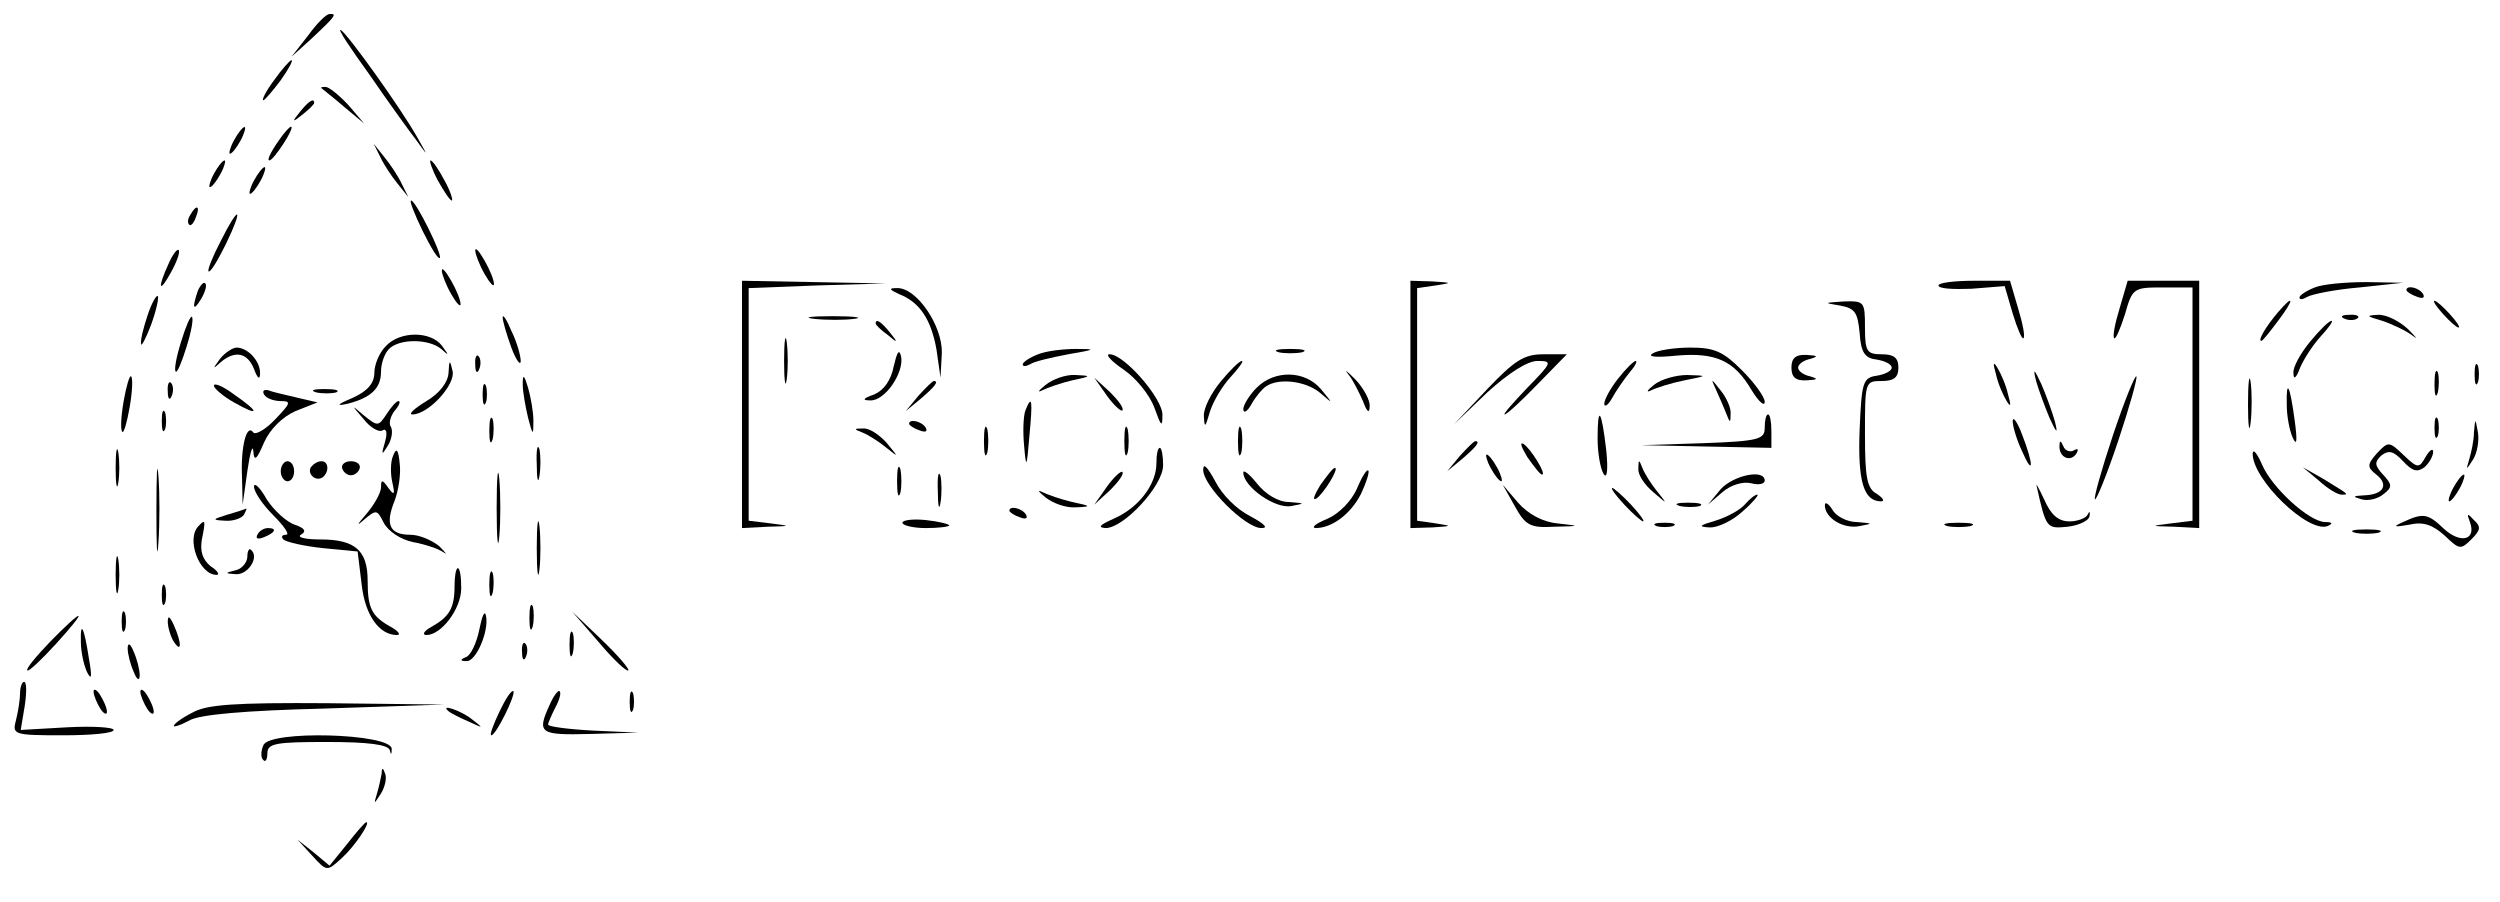 <?xml version="1.0" standalone="no"?>
<!DOCTYPE svg PUBLIC "-//W3C//DTD SVG 20010904//EN"
 "http://www.w3.org/TR/2001/REC-SVG-20010904/DTD/svg10.dtd">
<svg version="1.0" xmlns="http://www.w3.org/2000/svg"
 width="374pt" height="135pt" viewBox="0 0 374 135"
 preserveAspectRatio="xMidYMid meet">

<g transform="translate(0,135) scale(0.1,-0.1)"
fill="#000000" stroke="none">
<path d="M461 1297 l-25 -32 32 29 c33 31 37 36 25 35 -5 0 -19 -14 -32 -32z"/>
<path d="M553 1238 c28 -41 60 -85 70 -98 18 -25 18 -25 1 5 -25 44 -103 153
-114 160 -6 3 14 -27 43 -67z"/>
<path d="M410 1230 c-12 -16 -19 -30 -16 -30 2 0 14 14 26 30 12 17 19 30 16
30 -2 0 -14 -13 -26 -30z"/>
<path d="M481 1218 c2 -2 18 -14 34 -28 l30 -25 -24 28 c-14 15 -29 27 -34 27
-6 0 -8 -1 -6 -2z"/>
<path d="M449 1183 c-13 -16 -12 -17 4 -4 9 7 17 15 17 17 0 8 -8 3 -21 -13z"/>
<path d="M350 1140 c-6 -11 -8 -20 -6 -20 3 0 10 9 16 20 6 11 8 20 6 20 -3 0
-10 -9 -16 -20z"/>
<path d="M423 1148 c-15 -20 -25 -38 -20 -38 3 0 12 11 21 25 17 26 16 35 -1
13z"/>
<path d="M569 1115 c5 -11 17 -29 26 -40 l16 -20 -10 20 c-5 11 -17 29 -26 40
l-16 20 10 -20z"/>
<path d="M320 1090 c-6 -11 -8 -20 -6 -20 3 0 10 9 16 20 6 11 8 20 6 20 -3 0
-10 -9 -16 -20z"/>
<path d="M655 1080 c9 -16 18 -30 21 -30 2 0 -2 14 -11 30 -9 17 -18 30 -21
30 -2 0 2 -13 11 -30z"/>
<path d="M380 1080 c-6 -11 -8 -20 -6 -20 3 0 10 9 16 20 6 11 8 20 6 20 -3 0
-10 -9 -16 -20z"/>
<path d="M632 1005 c12 -24 23 -43 26 -41 4 5 -36 86 -43 86 -3 0 5 -20 17
-45z"/>
<path d="M285 1029 c-4 -6 -5 -12 -2 -15 2 -3 7 2 10 11 7 17 1 20 -8 4z"/>
<path d="M330 989 c-12 -23 -20 -43 -18 -45 3 -2 14 17 26 41 27 56 20 60 -8
4z"/>
<path d="M252 955 c-17 -37 -14 -45 4 -12 9 16 14 31 11 33 -2 2 -9 -7 -15
-21z"/>
<path d="M711 975 c0 -5 6 -21 14 -35 8 -14 14 -20 14 -15 0 6 -6 21 -14 35
-8 14 -14 21 -14 15z"/>
<path d="M661 945 c0 -5 6 -21 14 -35 8 -14 14 -20 14 -15 0 6 -6 21 -14 35
-8 14 -14 21 -14 15z"/>
<path d="M296 915 c-9 -26 -7 -32 5 -12 6 10 9 21 6 23 -2 3 -7 -2 -11 -11z"/>
<path d="M1110 745 l0 -185 38 2 c36 1 36 1 5 5 l-33 4 0 174 0 174 103 4 102
3 -107 2 -108 2 0 -185z"/>
<path d="M2110 745 l0 -185 33 1 c30 2 30 2 5 6 l-28 4 0 174 0 174 28 4 c25
4 25 4 -5 6 l-33 1 0 -185z"/>
<path d="M2900 923 c0 -5 22 -6 49 -5 l50 4 12 -41 c7 -23 14 -39 16 -37 3 2
-1 22 -8 45 l-12 41 -54 0 c-29 0 -53 -3 -53 -7z"/>
<path d="M3171 889 c-7 -23 -11 -43 -8 -45 2 -2 9 14 16 36 11 39 13 40 56 40
l45 0 0 -174 0 -175 -32 -4 c-32 -4 -32 -4 5 -5 l37 -2 0 185 0 185 -53 0 -54
0 -12 -41z"/>
<path d="M3463 920 c-13 -5 -23 -12 -23 -15 0 -4 5 -3 12 1 7 4 42 11 78 14
l65 7 -55 1 c-30 0 -65 -3 -77 -8z"/>
<path d="M1345 910 c31 -12 48 -38 56 -83 l6 -42 2 37 c1 41 -38 98 -67 97
-13 0 -12 -2 3 -9z"/>
<path d="M3600 916 c0 -2 7 -7 16 -10 8 -3 12 -2 9 4 -6 10 -25 14 -25 6z"/>
<path d="M221 879 c-6 -18 -11 -37 -10 -43 0 -6 7 7 15 28 8 22 12 41 10 43
-2 2 -9 -10 -15 -28z"/>
<path d="M2752 893 c23 -4 27 -10 30 -41 2 -30 8 -38 26 -40 12 -2 22 -7 22
-12 0 -5 -10 -10 -22 -12 -21 -3 -23 -9 -26 -81 -3 -77 6 -107 32 -107 6 0 3
5 -6 11 -15 8 -18 24 -18 89 0 79 0 80 25 80 18 0 25 5 25 20 0 15 -7 20 -25
20 -22 0 -25 4 -25 40 0 39 -1 40 -32 39 -30 -2 -30 -2 -6 -6z"/>
<path d="M3408 883 c-18 -21 -31 -43 -25 -43 2 0 13 14 25 30 25 33 24 41 0
13z"/>
<path d="M3655 880 c10 -11 20 -20 23 -20 3 0 -3 9 -13 20 -10 11 -20 20 -23
20 -3 0 3 -9 13 -20z"/>
<path d="M271 839 c-7 -22 -11 -43 -8 -45 2 -2 9 14 16 37 7 22 11 43 8 45 -2
2 -9 -14 -16 -37z"/>
<path d="M752 875 c0 -5 6 -26 13 -45 7 -19 14 -28 14 -20 0 8 -6 29 -14 45
-7 17 -13 26 -13 20z"/>
<path d="M1218 873 c18 -2 45 -2 60 0 15 2 0 4 -33 4 -33 0 -45 -2 -27 -4z"/>
<path d="M3508 873 c7 -3 16 -2 19 1 4 3 -2 6 -13 5 -11 0 -14 -3 -6 -6z"/>
<path d="M3564 870 c15 -5 36 -15 45 -22 9 -7 6 -3 -7 10 -13 12 -33 22 -45
21 -18 -1 -17 -2 7 -9z"/>
<path d="M1310 866 c0 -2 8 -10 18 -17 15 -13 16 -12 3 4 -13 16 -21 21 -21
13z"/>
<path d="M3456 839 c-14 -17 -26 -38 -25 -47 0 -11 4 -8 10 8 6 14 20 35 31
47 12 13 19 23 16 23 -4 0 -18 -14 -32 -31z"/>
<path d="M1173 810 c0 -30 2 -43 4 -27 2 15 2 39 0 55 -2 15 -4 2 -4 -28z"/>
<path d="M577 832 c-10 -10 -17 -28 -17 -40 0 -15 -10 -27 -32 -37 -24 -10
-26 -13 -8 -9 35 9 50 23 50 48 0 12 5 27 12 34 16 16 60 15 78 0 12 -11 12
-10 1 5 -17 22 -63 22 -84 -1z"/>
<path d="M329 813 c-11 -15 -11 -16 1 -5 21 18 40 15 50 -10 5 -14 9 -17 9 -7
1 18 -18 39 -35 39 -6 0 -18 -8 -25 -17z"/>
<path d="M1337 802 c-4 -21 -15 -36 -29 -42 -17 -6 -19 -9 -6 -9 22 -1 51 42
46 66 -3 12 -6 6 -11 -15z"/>
<path d="M1553 820 c-13 -5 -23 -12 -23 -15 0 -4 5 -3 11 0 5 4 31 10 57 15
41 7 43 8 12 8 -19 0 -45 -3 -57 -8z"/>
<path d="M1913 823 c9 -2 25 -2 35 0 9 3 1 5 -18 5 -19 0 -27 -2 -17 -5z"/>
<path d="M2472 821 c-8 -5 7 -6 36 -3 58 5 86 -7 112 -51 11 -18 20 -26 20
-18 0 7 -15 28 -34 47 -28 28 -41 34 -77 34 -24 0 -50 -4 -57 -9z"/>
<path d="M711 804 c0 -11 3 -14 6 -6 3 7 2 16 -1 19 -3 4 -6 -2 -5 -13z"/>
<path d="M1681 797 c19 -13 39 -38 46 -57 10 -28 12 -30 12 -11 1 24 -57 91
-79 91 -7 0 2 -10 21 -23z"/>
<path d="M2225 768 l-50 -53 50 48 c32 29 60 47 75 47 23 0 22 -2 -15 -40 -21
-22 -37 -40 -34 -40 3 0 25 20 49 45 l44 45 -35 0 c-29 0 -43 -9 -84 -52z"/>
<path d="M2680 800 c0 -14 6 -20 23 -19 16 1 18 2 5 6 -10 2 -18 8 -18 13 0 5
8 11 18 13 13 4 11 5 -5 6 -17 1 -23 -5 -23 -19z"/>
<path d="M671 792 c-1 -14 -13 -30 -33 -42 -18 -11 -28 -20 -21 -20 24 0 65
45 60 65 -4 18 -5 17 -6 -3z"/>
<path d="M1826 779 c-14 -17 -26 -40 -25 -52 1 -18 2 -17 9 7 5 16 19 39 31
52 12 13 20 24 17 24 -4 0 -18 -14 -32 -31z"/>
<path d="M2017 790 c7 -8 16 -27 22 -40 6 -17 10 -19 10 -8 1 9 -9 27 -21 40
-13 13 -18 17 -11 8z"/>
<path d="M2421 784 c-12 -15 -21 -32 -21 -38 0 -6 6 -2 12 9 6 11 18 28 26 38
8 9 12 17 9 17 -3 0 -15 -12 -26 -26z"/>
<path d="M2986 790 c3 -14 11 -32 16 -40 6 -10 7 -7 2 10 -3 14 -11 32 -16 40
-6 10 -7 7 -2 -10z"/>
<path d="M3702 790 c0 -14 2 -19 5 -12 2 6 2 18 0 25 -3 6 -5 1 -5 -13z"/>
<path d="M3046 780 c4 -14 13 -38 20 -55 11 -24 13 -25 8 -5 -4 14 -13 39 -20
55 -11 24 -13 25 -8 5z"/>
<path d="M3363 745 c0 -33 2 -45 4 -27 2 18 2 45 0 60 -2 15 -4 0 -4 -33z"/>
<path d="M3642 775 c0 -16 2 -22 5 -12 2 9 2 23 0 30 -3 6 -5 -1 -5 -18z"/>
<path d="M185 750 c-4 -23 -5 -43 -2 -46 2 -3 7 14 11 37 4 23 5 44 2 46 -2 2
-7 -14 -11 -37z"/>
<path d="M782 775 c0 -11 4 -33 8 -50 7 -27 8 -27 8 -5 0 14 -4 36 -8 50 -6
20 -8 21 -8 5z"/>
<path d="M1564 774 c-10 -8 -13 -12 -5 -8 8 4 28 11 45 15 29 6 29 7 5 8 -14
1 -34 -6 -45 -15z"/>
<path d="M1880 770 c-11 -11 -20 -26 -20 -32 0 -7 6 -4 12 7 6 11 16 23 22 27
19 13 59 8 80 -9 21 -18 21 -18 2 5 -24 28 -69 29 -96 2z"/>
<path d="M2474 774 c-10 -8 -12 -12 -4 -8 8 4 30 11 50 15 35 7 35 7 4 8 -16
0 -39 -6 -50 -15z"/>
<path d="M3161 699 c-17 -51 -29 -94 -27 -96 2 -2 18 37 35 88 17 51 29 94 27
96 -2 2 -18 -37 -35 -88z"/>
<path d="M251 764 c0 -11 3 -14 6 -6 3 7 2 16 -1 19 -3 4 -6 -2 -5 -13z"/>
<path d="M320 773 c0 -4 14 -16 30 -25 39 -22 39 -15 0 12 -16 12 -30 18 -30
13z"/>
<path d="M722 760 c0 -14 2 -19 5 -12 2 6 2 18 0 25 -3 6 -5 1 -5 -13z"/>
<path d="M1374 758 l-19 -23 23 19 c21 18 27 26 19 26 -2 0 -12 -10 -23 -22z"/>
<path d="M1656 758 c10 -14 21 -24 23 -22 3 3 -6 15 -18 27 l-24 22 19 -27z"/>
<path d="M2568 765 c5 -11 12 -27 15 -35 5 -13 6 -13 6 1 1 8 -6 24 -15 35
-15 19 -15 19 -6 -1z"/>
<path d="M395 760 c3 -6 15 -10 25 -10 16 0 15 -3 -8 -27 -15 -16 -30 -24 -33
-20 -10 14 -19 -21 -17 -66 l1 -42 7 50 c4 28 8 41 9 30 1 -16 5 -13 16 13 9
20 27 38 47 47 l33 13 -30 7 c-16 4 -36 8 -43 11 -7 2 -10 -1 -7 -6z"/>
<path d="M473 763 c9 -2 23 -2 30 0 6 3 -1 5 -18 5 -16 0 -22 -2 -12 -5z"/>
<path d="M3421 744 c0 -16 4 -38 9 -49 6 -13 7 -5 3 25 -7 53 -13 66 -12 24z"/>
<path d="M578 730 c-12 -18 -13 -18 -33 -2 -20 17 -20 17 -1 -5 10 -13 23 -20
28 -17 6 4 8 -3 4 -17 -6 -20 -5 -21 4 -6 6 9 8 22 5 28 -4 5 -1 16 5 24 7 8
10 15 6 15 -3 0 -11 -9 -18 -20z"/>
<path d="M1534 736 c-3 -8 -4 -31 -2 -52 3 -36 4 -35 8 14 5 53 4 63 -6 38z"/>
<path d="M242 720 c0 -14 2 -19 5 -12 2 6 2 18 0 25 -3 6 -5 1 -5 -13z"/>
<path d="M732 705 c0 -16 2 -22 5 -12 2 9 2 23 0 30 -3 6 -5 -1 -5 -18z"/>
<path d="M2390 694 c0 -21 4 -45 9 -53 5 -8 7 5 4 35 -7 61 -13 70 -13 18z"/>
<path d="M2640 710 c0 -17 -8 -20 -92 -23 l-93 -3 98 -2 97 -2 0 25 c0 14 -2
25 -5 25 -3 0 -5 -9 -5 -20z"/>
<path d="M3011 720 c0 -8 6 -28 14 -45 17 -39 18 -21 0 25 -7 19 -14 28 -14
20z"/>
<path d="M3642 710 c0 -14 2 -19 5 -12 2 6 2 18 0 25 -3 6 -5 1 -5 -13z"/>
<path d="M1360 716 c0 -2 7 -7 16 -10 8 -3 12 -2 9 4 -6 10 -25 14 -25 6z"/>
<path d="M1472 690 c0 -19 2 -27 5 -17 2 9 2 25 0 35 -3 9 -5 1 -5 -18z"/>
<path d="M1682 690 c0 -19 2 -27 5 -17 2 9 2 25 0 35 -3 9 -5 1 -5 -18z"/>
<path d="M1852 690 c0 -19 2 -27 5 -17 2 9 2 25 0 35 -3 9 -5 1 -5 -18z"/>
<path d="M3701 703 c0 -12 -4 -30 -7 -40 -5 -17 -5 -17 6 0 6 10 9 28 7 40 -4
22 -4 22 -6 0z"/>
<path d="M1290 703 c8 -3 24 -13 35 -22 20 -16 20 -16 1 7 -11 12 -26 22 -35
21 -14 0 -14 -1 -1 -6z"/>
<path d="M173 650 c0 -25 2 -35 4 -22 2 12 2 32 0 45 -2 12 -4 2 -4 -23z"/>
<path d="M803 655 c0 -22 2 -30 4 -17 2 12 2 30 0 40 -3 9 -5 -1 -4 -23z"/>
<path d="M2184 668 l-19 -23 23 19 c21 18 27 26 19 26 -2 0 -12 -10 -23 -22z"/>
<path d="M2285 666 c10 -14 19 -26 22 -26 7 0 -17 39 -28 46 -6 3 -3 -5 6 -20z"/>
<path d="M3081 683 c-1 -17 16 -25 25 -12 4 7 3 9 -4 5 -5 -3 -13 0 -15 6 -4
9 -6 10 -6 1z"/>
<path d="M3556 672 c-15 -17 -15 -21 -1 -32 19 -15 11 -30 -18 -31 -18 -1 -18
-2 -4 -6 10 -3 25 1 33 8 13 10 13 14 -1 29 -13 14 -13 19 -2 29 11 8 18 6 32
-9 14 -15 21 -17 32 -9 7 6 13 17 13 23 0 6 -5 3 -11 -7 -10 -18 -12 -18 -33
2 -22 21 -23 21 -40 3z"/>
<path d="M234 585 c0 -55 1 -76 3 -47 2 29 2 74 0 100 -2 26 -3 2 -3 -53z"/>
<path d="M588 668 c-4 -9 -4 -27 -1 -40 4 -18 3 -20 -6 -8 -9 13 -11 13 -11 1
0 -8 -10 -26 -22 -40 -14 -16 -15 -19 -4 -9 19 16 20 16 30 -4 7 -13 25 -25
44 -29 17 -3 38 -10 45 -15 7 -5 4 -1 -6 9 -11 9 -30 17 -43 17 -31 0 -38 15
-24 50 6 15 10 41 8 56 -2 22 -5 25 -10 12z"/>
<path d="M1730 657 c0 -32 -27 -67 -64 -83 -20 -9 -25 -13 -12 -14 27 0 86 63
86 94 0 14 -2 26 -5 26 -3 0 -5 -10 -5 -23z"/>
<path d="M3370 672 c-1 -39 83 -120 112 -109 9 4 7 6 -4 6 -24 1 -79 51 -94
86 -7 16 -13 24 -14 17z"/>
<path d="M743 590 c0 -47 2 -66 4 -42 2 23 2 61 0 85 -2 23 -4 4 -4 -43z"/>
<path d="M2230 650 c6 -11 13 -20 16 -20 2 0 0 9 -6 20 -6 11 -13 20 -16 20
-2 0 0 -9 6 -20z"/>
<path d="M420 645 c0 -8 5 -15 10 -15 6 0 10 7 10 15 0 8 -4 15 -10 15 -5 0
-10 -7 -10 -15z"/>
<path d="M465 651 c-6 -11 9 -23 19 -14 9 9 7 23 -3 23 -6 0 -12 -4 -16 -9z"/>
<path d="M512 649 c2 -6 8 -10 13 -10 5 0 11 4 13 10 2 6 -4 11 -13 11 -9 0
-15 -5 -13 -11z"/>
<path d="M1342 630 c0 -19 2 -27 5 -17 2 9 2 25 0 35 -3 9 -5 1 -5 -18z"/>
<path d="M1800 647 c0 -24 63 -87 87 -87 11 0 5 6 -17 18 -20 10 -42 32 -52
52 -12 22 -18 28 -18 17z"/>
<path d="M2451 649 c-1 -9 9 -24 22 -35 22 -19 22 -19 6 1 -9 11 -19 27 -22
35 -5 13 -6 13 -6 -1z"/>
<path d="M1403 615 c0 -22 2 -30 4 -17 2 12 2 30 0 40 -3 9 -5 -1 -4 -23z"/>
<path d="M1656 622 l-19 -27 24 22 c12 12 21 24 18 27 -2 2 -13 -8 -23 -22z"/>
<path d="M1860 643 c0 -21 48 -55 72 -50 21 4 21 4 -4 6 -16 0 -35 12 -47 27
-12 15 -21 22 -21 17z"/>
<path d="M1975 624 c-9 -15 -12 -23 -6 -20 11 7 35 46 28 46 -3 0 -12 -12 -22
-26z"/>
<path d="M2030 619 c-8 -18 -26 -37 -44 -45 -17 -7 -25 -13 -18 -14 24 0 52
20 68 51 8 17 13 33 11 35 -2 3 -10 -10 -17 -27z"/>
<path d="M3469 631 c13 -12 28 -21 34 -21 12 0 11 0 -28 24 l-30 17 24 -20z"/>
<path d="M2574 618 l-19 -23 22 19 c13 11 31 16 43 13 11 -3 20 -1 20 4 0 18
-47 8 -66 -13z"/>
<path d="M3047 622 c14 -63 15 -63 46 -60 17 2 32 9 33 16 1 7 0 8 -3 2 -2 -5
-15 -10 -27 -10 -17 0 -28 10 -38 33 -8 17 -13 26 -11 19z"/>
<path d="M3670 620 c-6 -11 -8 -20 -6 -20 3 0 10 9 16 20 6 11 8 20 6 20 -3 0
-10 -9 -16 -20z"/>
<path d="M380 622 c0 -8 13 -27 29 -43 16 -16 25 -29 19 -29 -6 0 -8 -3 -4 -7
4 -4 31 -10 59 -13 l52 -5 6 -49 c5 -46 26 -76 53 -76 6 0 2 6 -9 12 -29 16
-35 28 -35 69 0 46 -19 62 -71 62 -22 0 -35 3 -29 7 9 5 6 10 -9 15 -12 4 -31
21 -42 38 -10 18 -19 26 -19 19z"/>
<path d="M1564 606 c11 -9 31 -16 45 -15 24 1 24 2 -5 8 -17 4 -37 11 -45 15
-8 4 -5 0 5 -8z"/>
<path d="M2266 593 c16 -29 23 -33 59 -31 40 1 40 1 5 5 -22 2 -44 14 -59 31
l-23 27 18 -32z"/>
<path d="M2430 595 c13 -14 26 -25 28 -25 3 0 -5 11 -18 25 -13 14 -26 25 -28
25 -3 0 5 -11 18 -25z"/>
<path d="M2610 595 c-7 -8 -27 -19 -44 -24 -24 -7 -26 -9 -9 -10 12 -1 35 10
50 24 15 13 25 25 22 25 -4 0 -12 -7 -19 -15z"/>
<path d="M2513 593 c9 -2 23 -2 30 0 6 3 -1 5 -18 5 -16 0 -22 -2 -12 -5z"/>
<path d="M2730 594 c0 -19 28 -36 52 -31 21 4 20 4 -4 6 -15 0 -32 9 -37 19
-6 9 -11 12 -11 6z"/>
<path d="M340 580 c-23 -7 -23 -8 -3 -9 12 -1 25 4 28 9 3 6 5 10 3 9 -2 -1
-14 -5 -28 -9z"/>
<path d="M803 530 c0 -36 2 -50 4 -32 2 17 2 47 0 65 -2 17 -4 3 -4 -33z"/>
<path d="M1510 586 c0 -2 7 -7 16 -10 8 -3 12 -2 9 4 -6 10 -25 14 -25 6z"/>
<path d="M1350 568 c0 -4 16 -8 35 -8 19 0 35 2 35 4 0 2 -16 6 -35 8 -19 2
-35 0 -35 -4z"/>
<path d="M3595 569 c-16 -7 -14 -8 9 -4 21 5 35 0 53 -16 22 -21 24 -22 40 -6
14 14 15 19 4 29 -10 11 -11 10 -6 -3 10 -27 -14 -33 -39 -10 -24 23 -31 24
-61 10z"/>
<path d="M297 563 c-19 -19 1 -73 27 -73 5 0 2 6 -9 13 -12 10 -16 22 -13 40
6 29 5 31 -5 20z"/>
<path d="M2478 563 c6 -2 18 -2 25 0 6 3 1 5 -13 5 -14 0 -19 -2 -12 -5z"/>
<path d="M2913 563 c9 -2 25 -2 35 0 9 3 1 5 -18 5 -19 0 -27 -2 -17 -5z"/>
<path d="M385 550 c-3 -6 1 -7 9 -4 18 7 21 14 7 14 -6 0 -13 -4 -16 -10z"/>
<path d="M3523 553 c9 -2 25 -2 35 0 9 3 1 5 -18 5 -19 0 -27 -2 -17 -5z"/>
<path d="M173 490 c0 -25 2 -35 4 -22 2 12 2 32 0 45 -2 12 -4 2 -4 -23z"/>
<path d="M370 517 c0 -8 -8 -18 -17 -20 -17 -4 -17 -5 0 -6 18 -1 35 25 23 36
-3 4 -6 -1 -6 -10z"/>
<path d="M680 473 c0 -33 -8 -46 -35 -61 -11 -6 -14 -12 -7 -12 22 0 52 39 52
70 0 17 -2 30 -5 30 -3 0 -5 -12 -5 -27z"/>
<path d="M732 475 c0 -16 2 -22 5 -12 2 9 2 23 0 30 -3 6 -5 -1 -5 -18z"/>
<path d="M242 460 c0 -14 2 -19 5 -12 2 6 2 18 0 25 -3 6 -5 1 -5 -13z"/>
<path d="M792 425 c0 -16 2 -22 5 -12 2 9 2 23 0 30 -3 6 -5 -1 -5 -18z"/>
<path d="M182 420 c0 -14 2 -19 5 -12 2 6 2 18 0 25 -3 6 -5 1 -5 -13z"/>
<path d="M717 408 c-4 -20 -13 -39 -20 -41 -9 -4 -9 -6 1 -6 14 -1 34 45 29
68 -2 9 -6 -1 -10 -21z"/>
<path d="M75 390 c-21 -22 -37 -41 -34 -43 2 -2 21 16 43 40 49 54 43 56 -9 3z"/>
<path d="M251 420 c0 -8 4 -22 9 -30 12 -18 12 -2 0 25 -6 13 -9 15 -9 5z"/>
<path d="M896 389 c21 -25 41 -44 44 -42 2 2 -16 23 -40 46 l-44 42 40 -46z"/>
<path d="M121 389 c0 -13 4 -33 9 -44 7 -14 8 -8 3 20 -7 46 -13 59 -12 24z"/>
<path d="M852 385 c0 -16 2 -22 5 -12 2 9 2 23 0 30 -3 6 -5 -1 -5 -18z"/>
<path d="M191 380 c0 -8 4 -24 9 -35 5 -13 9 -14 9 -5 0 8 -4 24 -9 35 -5 13
-9 14 -9 5z"/>
<path d="M781 374 c0 -11 3 -14 6 -6 3 7 2 16 -1 19 -3 4 -6 -2 -5 -13z"/>
<path d="M30 313 c0 -10 -3 -28 -6 -40 -6 -22 -4 -23 70 -23 42 0 76 3 76 8 0
4 -31 6 -69 4 l-70 -4 6 36 c3 20 3 36 -1 36 -3 0 -6 -8 -6 -17z"/>
<path d="M140 315 c0 -5 5 -17 10 -25 5 -8 10 -10 10 -5 0 6 -5 17 -10 25 -5
8 -10 11 -10 5z"/>
<path d="M210 315 c0 -5 5 -17 10 -25 5 -8 10 -10 10 -5 0 6 -5 17 -10 25 -5
8 -10 11 -10 5z"/>
<path d="M747 285 c-9 -19 -15 -35 -12 -35 7 0 37 61 33 66 -3 2 -12 -12 -21
-31z"/>
<path d="M822 295 c-19 -42 -15 -45 61 -43 l72 2 -67 3 c-38 2 -68 6 -68 9 0
3 5 14 11 26 6 11 9 22 6 24 -2 2 -9 -7 -15 -21z"/>
<path d="M942 300 c0 -14 2 -19 5 -12 2 6 2 18 0 25 -3 6 -5 1 -5 -13z"/>
<path d="M288 284 c-16 -8 -28 -17 -28 -20 0 -2 10 1 23 8 14 9 83 15 202 18
l180 6 -175 2 c-139 1 -181 -2 -202 -14z"/>
<path d="M671 286 c2 -2 15 -9 29 -15 24 -11 24 -11 6 3 -16 13 -49 24 -35 12z"/>
<path d="M394 235 c-4 -9 -4 -19 0 -22 3 -4 6 1 6 10 0 15 13 17 89 17 63 0
91 -4 94 -12 2 -8 3 -7 3 2 -2 23 -184 28 -192 5z"/>
<path d="M571 193 c-1 -6 -4 -20 -7 -30 -5 -17 -5 -17 6 0 6 10 9 23 6 30 -3
9 -5 9 -5 0z"/>
<path d="M519 87 l-26 -32 -24 20 -24 19 22 -24 c22 -24 22 -24 44 -4 19 17
44 54 37 54 -2 0 -15 -15 -29 -33z"/>
</g>
</svg>
